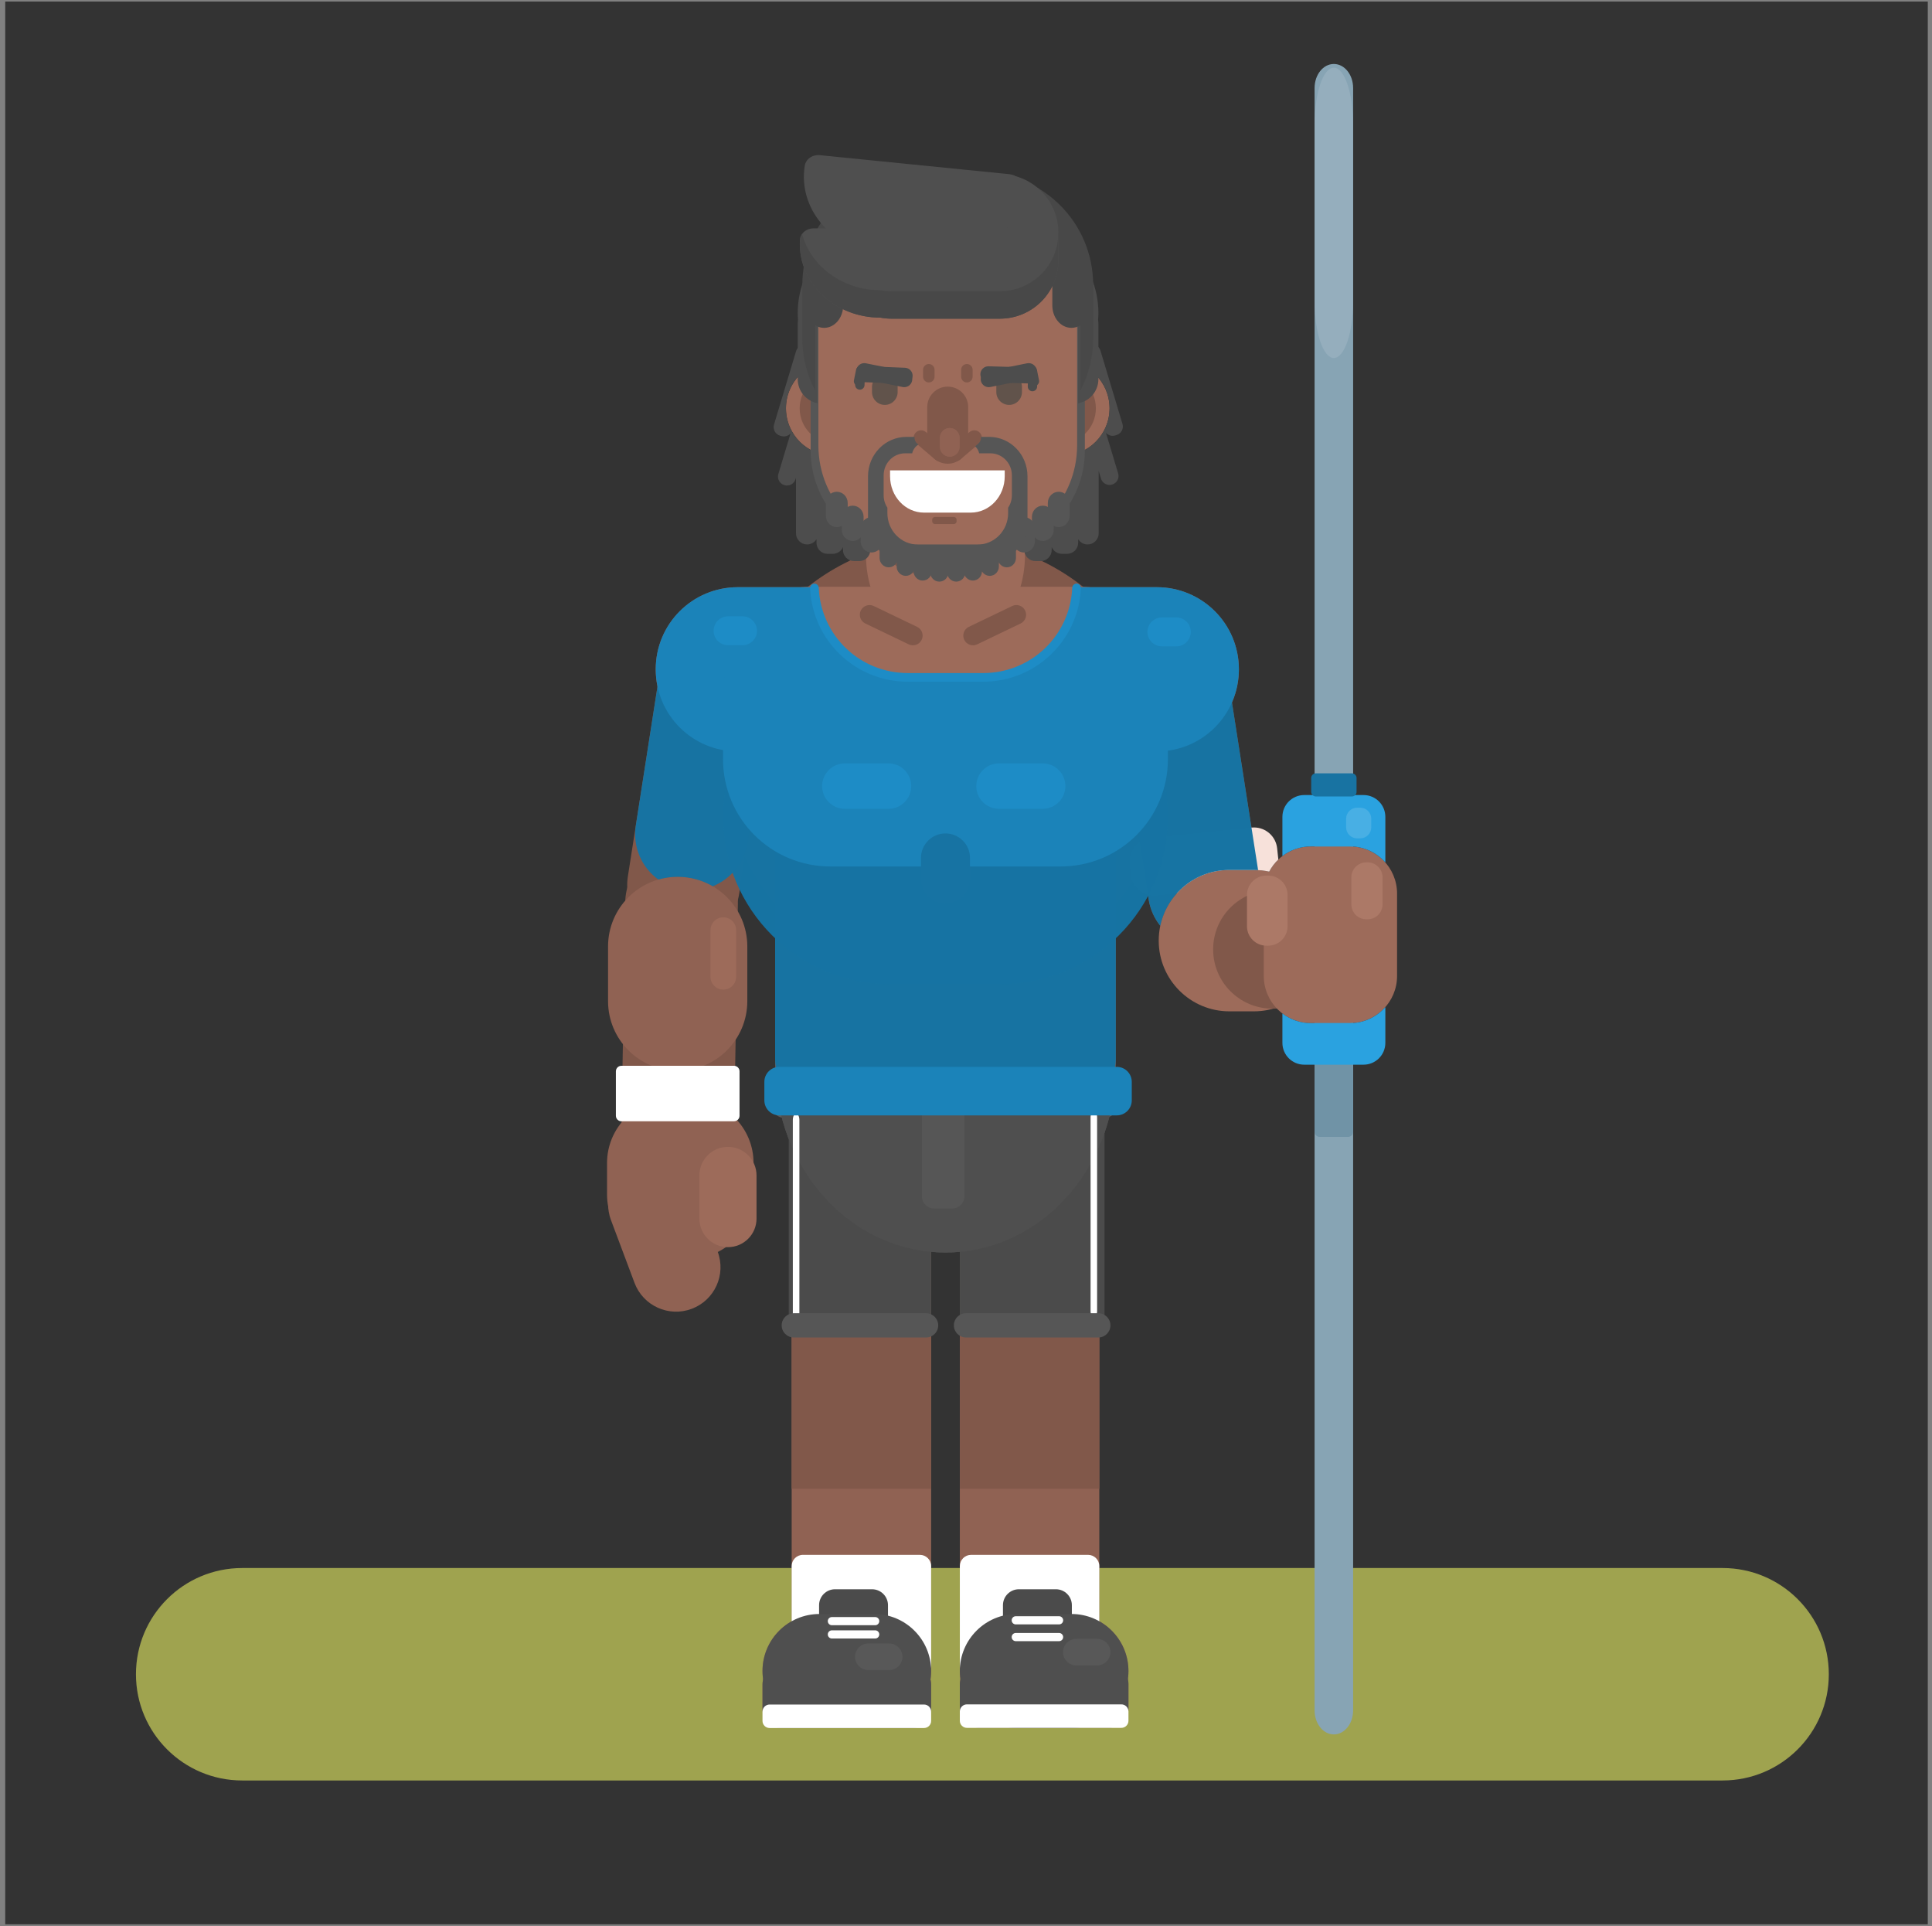 <svg width="320" height="319" viewBox="0 0 320 319" fill="none" xmlns="http://www.w3.org/2000/svg">
<rect x="0" y="0" width="320" height="319" fill="#808080" stroke="none"/>
<g clip-path="url(#clip0_1741_5363)">
<path d="M319.303 0.253H0.865V318.691H319.303V0.253Z" fill="#333333"/>
<path d="M285.318 259.69H40.11C30.394 259.69 22.518 267.566 22.518 277.282C22.518 286.998 30.394 294.874 40.11 294.874H285.318C295.034 294.874 302.91 286.998 302.91 277.282C302.91 267.566 295.034 259.69 285.318 259.69Z" fill="#9FA34F"/>
<path d="M192.063 100.273L192.142 100.26C197.211 99.47 201.961 102.938 202.752 108.007L208.687 146.07C209.478 151.139 206.009 155.889 200.94 156.679L200.861 156.692C195.792 157.482 191.042 154.014 190.251 148.945L184.316 110.882C183.525 105.813 186.994 101.063 192.063 100.273Z" fill="#81584A"/>
<path d="M195.139 130.754C194.845 128.842 196.156 127.054 198.068 126.76C199.98 126.466 201.768 127.777 202.062 129.689L202.449 132.206C202.743 134.118 201.432 135.906 199.52 136.2C197.608 136.495 195.82 135.183 195.526 133.271L195.139 130.754Z" fill="#906253"/>
<path d="M143.882 174.835H141.47C135.757 174.835 131.125 179.466 131.125 185.18V275.843C131.125 281.557 135.757 286.189 141.47 286.189H143.882C149.596 286.189 154.228 281.557 154.228 275.843V185.18C154.228 179.466 149.596 174.835 143.882 174.835Z" fill="#906253"/>
<path d="M171.736 174.835H169.324C163.61 174.835 158.979 179.466 158.979 185.18V275.843C158.979 281.557 163.61 286.189 169.324 286.189H171.736C177.45 286.189 182.081 281.557 182.081 275.843V185.18C182.081 179.466 177.45 174.835 171.736 174.835Z" fill="#906253"/>
<path d="M154.228 174.835H131.125V246.553H154.228V174.835Z" fill="#81584A"/>
<path d="M182.081 174.835H158.979V246.553H182.081V174.835Z" fill="#81584A"/>
<path d="M144.783 267.301H135.738C130.523 267.301 126.295 271.529 126.295 276.745C126.295 281.96 130.523 286.188 135.738 286.188H144.783C149.998 286.188 154.226 281.96 154.226 276.745C154.226 271.529 149.998 267.301 144.783 267.301Z" fill="#9D6B5A"/>
<path d="M151.099 275.843H129.422C127.695 275.843 126.295 277.243 126.295 278.971V283.06C126.295 284.788 127.695 286.188 129.422 286.188H151.099C152.826 286.188 154.226 284.788 154.226 283.06V278.971C154.226 277.243 152.826 275.843 151.099 275.843Z" fill="#9D6B5A"/>
<path d="M177.466 267.301H168.422C163.206 267.301 158.979 271.529 158.979 276.745C158.979 281.96 163.206 286.188 168.422 286.188H177.466C182.682 286.188 186.91 281.96 186.91 276.745C186.91 271.529 182.682 267.301 177.466 267.301Z" fill="#9D6B5A"/>
<path d="M183.782 275.776H162.106C160.379 275.776 158.979 277.176 158.979 278.903V282.993C158.979 284.72 160.379 286.12 162.106 286.12H183.782C185.51 286.12 186.91 284.72 186.91 282.993V278.903C186.91 277.176 185.51 275.776 183.782 275.776Z" fill="#9D6B5A"/>
<path d="M184.816 153.716C184.816 136.621 172.184 122.764 156.601 122.764C141.019 122.764 128.387 136.621 128.387 153.716V176.079C128.387 193.174 141.019 207.031 156.601 207.031C172.184 207.031 184.816 193.174 184.816 176.079V153.716Z" fill="#81584A"/>
<path d="M120.623 99.332L120.543 99.32C115.474 98.529 110.724 101.998 109.934 107.067L103.998 145.13C103.208 150.199 106.676 154.949 111.745 155.739L111.825 155.751C116.894 156.542 121.644 153.073 122.434 148.004L128.37 109.942C129.16 104.873 125.692 100.123 120.623 99.332Z" fill="#81584A"/>
<path d="M118.197 132.956C118.491 131.044 117.18 129.256 115.268 128.962C113.356 128.667 111.568 129.979 111.274 131.891L110.887 134.408C110.593 136.32 111.904 138.108 113.816 138.402C115.728 138.696 117.516 137.385 117.81 135.473L118.197 132.956Z" fill="#906253"/>
<path d="M191.6 97.248H122.21C114.699 97.248 108.609 103.337 108.609 110.848C108.609 118.36 114.699 124.449 122.21 124.449H191.6C199.112 124.449 205.201 118.36 205.201 110.848C205.201 103.337 199.112 97.248 191.6 97.248Z" fill="#906253"/>
<path d="M193.448 126.148C193.448 105.787 176.951 89.281 156.602 89.281C136.252 89.281 119.756 105.787 119.756 126.148C119.756 146.509 136.252 163.015 156.602 163.015C176.951 163.015 193.448 146.509 193.448 126.148Z" fill="#81584A"/>
<path d="M158.637 144.375H154.567C144.861 144.375 136.992 152.244 136.992 161.95V174.647C136.992 184.353 144.861 192.221 154.567 192.221H158.637C168.343 192.221 176.211 184.353 176.211 174.647V161.95C176.211 152.244 168.343 144.375 158.637 144.375Z" fill="#906253"/>
<path d="M175.651 97.182H137.553C127.724 97.182 119.756 105.15 119.756 114.979V125.706C119.756 135.535 127.724 143.503 137.553 143.503H175.651C185.48 143.503 193.448 135.535 193.448 125.706V114.979C193.448 105.15 185.48 97.182 175.651 97.182Z" fill="#906253"/>
<path d="M178.975 97.182H134.229C126.236 97.182 119.756 103.662 119.756 111.655V120.378C119.756 128.371 126.236 134.85 134.229 134.85H178.975C186.968 134.85 193.448 128.371 193.448 120.378V111.655C193.448 103.662 186.968 97.182 178.975 97.182Z" fill="#9D6B5A"/>
<path d="M159.61 140.204C159.61 138.49 158.22 137.101 156.506 137.101C154.792 137.101 153.402 138.49 153.402 140.204V146.224C153.402 147.938 154.792 149.327 156.506 149.327C158.22 149.327 159.61 147.938 159.61 146.224V140.204Z" fill="#81584A"/>
<path d="M172.701 126.427H165.467C163.389 126.427 161.705 128.112 161.705 130.189C161.705 132.267 163.389 133.951 165.467 133.951H172.701C174.779 133.951 176.463 132.267 176.463 130.189C176.463 128.112 174.779 126.427 172.701 126.427Z" fill="#AC7967"/>
<path d="M147.168 126.427H139.934C137.856 126.427 136.172 128.112 136.172 130.189C136.172 132.267 137.856 133.951 139.934 133.951H147.168C149.246 133.951 150.93 132.267 150.93 130.189C150.93 128.112 149.246 126.427 147.168 126.427Z" fill="#AC7967"/>
<path d="M169.767 85.484C169.767 76.778 163.872 69.72 156.6 69.72C149.329 69.72 143.434 76.778 143.434 85.484V91.951C143.434 100.658 149.329 107.716 156.6 107.716C163.872 107.716 169.767 100.658 169.767 91.951V85.484Z" fill="#9D6B5A"/>
<path d="M136.781 134.147H134.147C133.096 134.147 132.244 134.999 132.244 136.05C132.244 137.1 133.096 137.952 134.147 137.952H136.781C137.832 137.952 138.684 137.1 138.684 136.05C138.684 134.999 137.832 134.147 136.781 134.147Z" fill="#81584A"/>
<path d="M179.846 134.147H177.211C176.16 134.147 175.309 134.999 175.309 136.05C175.309 137.1 176.16 137.952 177.211 137.952H179.846C180.896 137.952 181.748 137.1 181.748 136.05C181.748 134.999 180.896 134.147 179.846 134.147Z" fill="#81584A"/>
<path d="M159.154 69.72H154.047C148.185 69.72 143.434 74.472 143.434 80.334V84.688C143.434 90.549 148.185 95.301 154.047 95.301H159.154C165.015 95.301 169.767 90.549 169.767 84.688V80.334C169.767 74.472 165.015 69.72 159.154 69.72Z" fill="#81584A"/>
<path d="M123.101 99.478H121.505C117.245 99.478 113.791 102.931 113.791 107.192C113.791 111.452 117.245 114.906 121.505 114.906H123.101C127.362 114.906 130.816 111.452 130.816 107.192C130.816 102.931 127.362 99.478 123.101 99.478Z" fill="#9D6B5A"/>
<path d="M191.943 100.23H190.347C186.087 100.23 182.633 103.684 182.633 107.944C182.633 112.205 186.087 115.659 190.347 115.659H191.943C196.204 115.659 199.658 112.205 199.658 107.944C199.658 103.684 196.204 100.23 191.943 100.23Z" fill="#9D6B5A"/>
<path d="M207.685 144.083H203.626C197.161 144.083 191.92 149.323 191.92 155.788C191.92 162.253 197.161 167.494 203.626 167.494H207.685C214.15 167.494 219.391 162.253 219.391 155.788C219.391 149.323 214.15 144.083 207.685 144.083Z" fill="#9D6B5A"/>
<path d="M211.015 147.426H210.745C205.326 147.426 200.934 151.818 200.934 157.237C200.934 162.655 205.326 167.048 210.745 167.048H211.015C216.434 167.048 220.826 162.655 220.826 157.237C220.826 151.818 216.434 147.426 211.015 147.426Z" fill="#81584A"/>
<path d="M122.989 102.069H120.595C119.273 102.069 118.201 103.141 118.201 104.463C118.201 105.786 119.273 106.857 120.595 106.857H122.989C124.312 106.857 125.383 105.786 125.383 104.463C125.383 103.141 124.312 102.069 122.989 102.069Z" fill="#AC7967"/>
<path d="M194.843 102.258H192.449C191.127 102.258 190.055 103.33 190.055 104.652C190.055 105.974 191.127 107.046 192.449 107.046H194.843C196.165 107.046 197.237 105.974 197.237 104.652C197.237 103.33 196.165 102.258 194.843 102.258Z" fill="#AC7967"/>
<path d="M223.589 140.182H217.133C212.82 140.182 209.324 143.678 209.324 147.99V161.637C209.324 165.95 212.82 169.446 217.133 169.446H223.589C227.902 169.446 231.398 165.95 231.398 161.637V147.99C231.398 143.678 227.902 140.182 223.589 140.182Z" fill="#9D6B5A"/>
<path d="M210.044 145.007H209.758C207.98 145.007 206.539 146.448 206.539 148.226V153.399C206.539 155.177 207.98 156.618 209.758 156.618H210.044C211.821 156.618 213.263 155.177 213.263 153.399V148.226C213.263 146.448 211.821 145.007 210.044 145.007Z" fill="#AC7967"/>
<path d="M226.519 142.822H226.3C224.935 142.822 223.828 143.929 223.828 145.294V149.777C223.828 151.142 224.935 152.249 226.3 152.249H226.519C227.884 152.249 228.991 151.142 228.991 149.777V145.294C228.991 143.929 227.884 142.822 226.519 142.822Z" fill="#AC7967"/>
<path d="M147.008 270.608H144.939C143.277 270.608 141.93 271.955 141.93 273.617C141.93 275.28 143.277 276.627 144.939 276.627H147.008C148.67 276.627 150.018 275.28 150.018 273.617C150.018 271.955 148.67 270.608 147.008 270.608Z" fill="#AC7967"/>
<path d="M179.739 270.42H177.67C176.008 270.42 174.66 271.767 174.66 273.429C174.66 275.092 176.008 276.439 177.67 276.439H179.739C181.401 276.439 182.748 275.092 182.748 273.429C182.748 271.767 181.401 270.42 179.739 270.42Z" fill="#AC7967"/>
<path d="M175.934 59.773H138.027C133.693 59.773 130.18 63.287 130.18 67.621C130.18 71.955 133.693 75.468 138.027 75.468H175.934C180.267 75.468 183.781 71.955 183.781 67.621C183.781 63.287 180.267 59.773 175.934 59.773Z" fill="#9D6B5A"/>
<path d="M175.658 61.769H138.303C135.071 61.769 132.451 64.389 132.451 67.621C132.451 70.853 135.071 73.473 138.303 73.473H175.658C178.89 73.473 181.51 70.853 181.51 67.621C181.51 64.389 178.89 61.769 175.658 61.769Z" fill="#81584A"/>
<path d="M162.469 37.716H151.485C142.385 37.716 135.008 45.094 135.008 54.194V73.721C135.008 82.821 142.385 90.198 151.485 90.198H162.469C171.569 90.198 178.946 82.821 178.946 73.721V54.194C178.946 45.094 171.569 37.716 162.469 37.716Z" fill="#9D6B5A"/>
<path d="M162.068 88.032H151.804C150.695 88.032 149.795 88.932 149.795 90.041C149.795 91.151 150.695 92.051 151.804 92.051H162.068C163.177 92.051 164.077 91.151 164.077 90.041C164.077 88.932 163.177 88.032 162.068 88.032Z" fill="#9D6B5A"/>
<path d="M113.083 140.241L113.003 140.24C107.873 140.154 103.646 144.244 103.56 149.373L102.92 187.891C102.835 193.02 106.924 197.248 112.054 197.333L112.134 197.334C117.263 197.419 121.491 193.33 121.576 188.201L122.216 149.683C122.302 144.554 118.212 140.326 113.083 140.241Z" fill="#81584A"/>
<path d="M114.207 182.013H111.151C105.293 182.013 100.545 186.762 100.545 192.619V197.823C100.545 203.681 105.293 208.429 111.151 208.429H114.207C120.065 208.429 124.813 203.681 124.813 197.823V192.619C124.813 186.762 120.065 182.013 114.207 182.013Z" fill="#906253"/>
<path d="M123.778 156.746C123.778 150.377 118.615 145.214 112.246 145.214C105.876 145.214 100.713 150.377 100.713 156.746V165.803C100.713 172.172 105.876 177.336 112.246 177.336C118.615 177.336 123.778 172.172 123.778 165.803V156.746Z" fill="#906253"/>
<path d="M121.932 154.051C121.932 152.876 120.979 151.923 119.804 151.923C118.629 151.923 117.676 152.876 117.676 154.051V161.766C117.676 162.941 118.629 163.894 119.804 163.894C120.979 163.894 121.932 162.941 121.932 161.766V154.051Z" fill="#9D6B5A"/>
<path d="M114.974 196.906C113.548 193.102 109.308 191.175 105.504 192.601C101.701 194.027 99.773 198.267 101.199 202.071L105.095 212.46C106.521 216.263 110.761 218.191 114.564 216.764C118.368 215.338 120.295 211.099 118.869 207.295L114.974 196.906Z" fill="#906253"/>
<path d="M125.305 194.674C125.305 192.059 123.186 189.94 120.572 189.94C117.957 189.94 115.838 192.059 115.838 194.674V201.814C115.838 204.429 117.957 206.548 120.572 206.548C123.186 206.548 125.305 204.429 125.305 201.814V194.674Z" fill="#9D6B5A"/>
<path d="M152.254 148.664H147.587C145.361 148.664 143.557 150.469 143.557 152.695C143.557 154.92 145.361 156.725 147.587 156.725H152.254C154.48 156.725 156.284 154.92 156.284 152.695C156.284 150.469 154.48 148.664 152.254 148.664Z" fill="#9D6B5A"/>
<path d="M152.254 158.167H147.587C145.361 158.167 143.557 159.972 143.557 162.198C143.557 164.424 145.361 166.228 147.587 166.228H152.254C154.48 166.228 156.284 164.424 156.284 162.198C156.284 159.972 154.48 158.167 152.254 158.167Z" fill="#9D6B5A"/>
<path d="M152.254 167.671H147.587C145.361 167.671 143.557 169.476 143.557 171.702C143.557 173.927 145.361 175.732 147.587 175.732H152.254C154.48 175.732 156.284 173.927 156.284 171.702C156.284 169.476 154.48 167.671 152.254 167.671Z" fill="#9D6B5A"/>
<path d="M166.51 148.664H161.843C159.617 148.664 157.812 150.469 157.812 152.695C157.812 154.92 159.617 156.725 161.843 156.725H166.51C168.735 156.725 170.54 154.92 170.54 152.695C170.54 150.469 168.735 148.664 166.51 148.664Z" fill="#9D6B5A"/>
<path d="M166.51 158.167H161.843C159.617 158.167 157.812 159.972 157.812 162.198C157.812 164.424 159.617 166.228 161.843 166.228H166.51C168.735 166.228 170.54 164.424 170.54 162.198C170.54 159.972 168.735 158.167 166.51 158.167Z" fill="#9D6B5A"/>
<path d="M166.51 167.671H161.843C159.617 167.671 157.812 169.476 157.812 171.702C157.812 173.927 159.617 175.732 161.843 175.732H166.51C168.735 175.732 170.54 173.927 170.54 171.702C170.54 169.476 168.735 167.671 166.51 167.671Z" fill="#9D6B5A"/>
<path d="M151.905 103.819L144.718 100.364C143.918 99.98 142.958 100.316 142.573 101.116C142.189 101.916 142.526 102.876 143.325 103.26L150.513 106.715C151.312 107.1 152.272 106.763 152.657 105.963C153.041 105.163 152.705 104.203 151.905 103.819Z" fill="#81584A"/>
<path d="M160.462 103.819L167.649 100.364C168.449 99.98 169.409 100.316 169.794 101.116C170.178 101.916 169.842 102.876 169.042 103.26L161.855 106.715C161.055 107.1 160.095 106.763 159.71 105.963C159.326 105.163 159.663 104.203 160.462 103.819Z" fill="#81584A"/>
<path d="M132.822 179.391C131.345 179.391 129.919 179.603 128.57 179.992C130.15 195.475 142.053 207.437 156.601 207.437C171.338 207.437 183.362 195.165 184.69 179.391C184.688 179.391 184.687 179.391 184.685 179.391H132.822Z" fill="#4F4F4F"/>
<path d="M182.946 177.683H129.898C128.74 177.683 127.801 178.622 127.801 179.78V183.028C127.801 184.186 128.74 185.125 129.898 185.125H182.946C184.104 185.125 185.043 184.186 185.043 183.028V179.78C185.043 178.622 184.104 177.683 182.946 177.683Z" fill="#5B5B5B"/>
<path d="M157.988 85.617H154.852C154.602 85.617 154.398 85.82 154.398 86.071V86.338C154.398 86.589 154.602 86.792 154.852 86.792H157.988C158.239 86.792 158.443 86.589 158.443 86.338V86.071C158.443 85.82 158.239 85.617 157.988 85.617Z" fill="#81584A"/>
<path d="M160.363 67.422C160.363 65.549 158.845 64.031 156.972 64.031C155.099 64.031 153.58 65.549 153.58 67.422V73.407C153.58 75.281 155.099 76.799 156.972 76.799C158.845 76.799 160.363 75.281 160.363 73.407V67.422Z" fill="#81584A"/>
<path d="M148.677 64.088C148.677 62.916 147.727 61.966 146.554 61.966C145.382 61.966 144.432 62.916 144.432 64.088V64.937C144.432 66.11 145.382 67.06 146.554 67.06C147.727 67.06 148.677 66.11 148.677 64.937V64.088Z" fill="#61534B"/>
<path d="M169.267 64.088C169.267 62.916 168.316 61.966 167.144 61.966C165.972 61.966 165.021 62.916 165.021 64.088V64.937C165.021 66.11 165.972 67.06 167.144 67.06C168.316 67.06 169.267 66.11 169.267 64.937V64.088Z" fill="#61534B"/>
<path d="M160.775 84.899C163.899 84.899 166.414 82.213 166.414 78.875V77.9H147.424V78.875C147.424 82.213 149.939 84.899 153.063 84.899H160.775Z" fill="white"/>
<path d="M156.522 74.238L153.367 71.558C152.846 71.115 152.065 71.179 151.622 71.7C151.179 72.221 151.243 73.003 151.764 73.445L154.918 76.126C155.439 76.568 156.221 76.505 156.663 75.984C157.106 75.463 157.043 74.681 156.522 74.238Z" fill="#81584A"/>
<path d="M157.424 74.238L160.578 71.558C161.099 71.115 161.88 71.179 162.323 71.7C162.766 72.221 162.703 73.003 162.181 73.445L159.027 76.126C158.506 76.568 157.725 76.505 157.282 75.984C156.839 75.463 156.903 74.681 157.424 74.238Z" fill="#81584A"/>
<path d="M158.938 72.515C158.938 71.617 158.21 70.888 157.311 70.888C156.412 70.888 155.684 71.617 155.684 72.515V74.001C155.684 74.9 156.412 75.629 157.311 75.629C158.21 75.629 158.938 74.9 158.938 74.001V72.515Z" fill="#906253"/>
<path d="M150.034 61.498L143.413 60.166C142.695 60.022 141.996 60.487 141.852 61.205C141.707 61.922 142.172 62.621 142.89 62.766L149.512 64.098C150.229 64.242 150.928 63.777 151.073 63.059C151.217 62.342 150.752 61.643 150.034 61.498Z" fill="#4D4D4D"/>
<path d="M143.311 61.549C143.395 61.129 143.123 60.72 142.704 60.636C142.284 60.551 141.875 60.823 141.79 61.243L141.44 62.984C141.356 63.404 141.628 63.813 142.048 63.898C142.467 63.982 142.876 63.71 142.961 63.29L143.311 61.549Z" fill="#4D4D4D"/>
<path d="M163.503 61.498L170.124 60.166C170.842 60.022 171.541 60.487 171.685 61.205C171.83 61.922 171.365 62.621 170.647 62.766L164.026 64.098C163.308 64.242 162.609 63.777 162.464 63.059C162.32 62.342 162.785 61.643 163.503 61.498Z" fill="#4D4D4D"/>
<path d="M170.226 61.549C170.142 61.129 170.414 60.72 170.834 60.636C171.253 60.551 171.662 60.823 171.747 61.243L172.097 62.984C172.181 63.404 171.909 63.813 171.49 63.898C171.07 63.982 170.661 63.71 170.576 63.29L170.226 61.549Z" fill="#4D4D4D"/>
<path d="M154.792 61.238C154.792 60.713 154.366 60.287 153.841 60.287C153.316 60.287 152.891 60.713 152.891 61.238V62.389C152.891 62.913 153.316 63.339 153.841 63.339C154.366 63.339 154.792 62.913 154.792 62.389V61.238Z" fill="#81584A"/>
<path d="M161.096 61.238C161.096 60.713 160.671 60.287 160.146 60.287C159.621 60.287 159.195 60.713 159.195 61.238V62.389C159.195 62.913 159.621 63.339 160.146 63.339C160.671 63.339 161.096 62.913 161.096 62.389V61.238Z" fill="#81584A"/>
<path d="M158.938 72.513C158.938 71.615 158.21 70.886 157.311 70.886C156.412 70.886 155.684 71.615 155.684 72.513V73.999C155.684 74.898 156.412 75.627 157.311 75.627C158.21 75.627 158.938 74.898 158.938 73.999V72.513Z" fill="#906253"/>
<path d="M149.888 60.906L143.139 60.64C142.408 60.612 141.791 61.181 141.762 61.913C141.734 62.645 142.303 63.261 143.035 63.29L149.784 63.555C150.516 63.584 151.132 63.014 151.161 62.282C151.19 61.551 150.62 60.934 149.888 60.906Z" fill="#4D4D4D"/>
<path d="M143.261 62.021C143.278 61.593 142.945 61.233 142.517 61.216C142.089 61.199 141.729 61.533 141.712 61.961L141.642 63.735C141.625 64.163 141.959 64.524 142.386 64.54C142.814 64.557 143.175 64.224 143.192 63.796L143.261 62.021Z" fill="#4D4D4D"/>
<path d="M163.744 60.663L170.495 60.856C171.227 60.877 171.803 61.488 171.782 62.22C171.761 62.952 171.151 63.528 170.419 63.507L163.668 63.314C162.936 63.293 162.36 62.682 162.381 61.95C162.402 61.219 163.012 60.642 163.744 60.663Z" fill="#4D4D4D"/>
<path d="M170.281 62.226C170.293 61.798 170.65 61.461 171.078 61.473C171.506 61.486 171.844 61.843 171.831 62.271L171.781 64.046C171.768 64.474 171.411 64.811 170.983 64.799C170.555 64.787 170.218 64.43 170.23 64.002L170.281 62.226Z" fill="#4D4D4D"/>
<path d="M180.975 57.022C180.89 57.015 180.805 57.015 180.719 57.023C180.62 57.032 180.521 57.051 180.422 57.081L180.219 57.141C179.563 57.339 179.152 57.944 179.167 58.596C179.103 58.505 179.027 58.425 178.946 58.351V60.371C181.788 61.549 183.777 64.344 183.777 67.621C183.777 70.916 181.767 73.723 178.9 74.889C178.819 76.066 178.611 77.207 178.297 78.301V79.43C178.224 79.314 178.137 79.208 178.041 79.111C176.612 83.267 173.576 86.66 169.665 88.554V91.088C169.665 92.107 170.485 92.927 171.504 92.927H172.353C173.372 92.927 174.193 92.107 174.193 91.088V90.593C174.469 91.258 175.123 91.724 175.891 91.724H176.74C177.759 91.724 178.58 90.904 178.58 89.885V89.302C178.904 89.821 179.476 90.168 180.136 90.168C181.155 90.168 181.976 89.347 181.976 88.328V77.995L182.354 79.254C182.591 80.042 183.417 80.487 184.205 80.25C184.993 80.013 185.437 79.187 185.201 78.399L183.182 71.681C183.554 72.099 184.144 72.289 184.717 72.117L184.921 72.056C185.709 71.819 186.153 70.994 185.916 70.206L182.273 58.076C182.092 57.473 181.565 57.071 180.975 57.022V57.022ZM133.146 57.122C132.555 57.171 132.029 57.572 131.848 58.176L128.204 70.306C127.968 71.094 128.411 71.919 129.2 72.156L129.403 72.217C129.976 72.389 130.566 72.198 130.938 71.781L128.92 78.499C128.683 79.287 129.127 80.113 129.915 80.35C130.704 80.586 131.529 80.143 131.766 79.354L131.842 79.1V88.328C131.842 89.347 132.662 90.168 133.681 90.168C134.341 90.168 134.914 89.821 135.239 89.302V89.885C135.239 90.904 136.058 91.724 137.078 91.724H137.927C138.694 91.724 139.348 91.259 139.625 90.595V91.088C139.625 92.107 140.446 92.927 141.465 92.927H142.313C143.333 92.927 144.153 92.107 144.153 91.088V88.487C140.278 86.566 137.279 83.166 135.88 79.015C135.742 79.136 135.619 79.274 135.521 79.43V77.799C135.284 76.859 135.123 75.887 135.054 74.889C132.187 73.723 130.177 70.916 130.177 67.621C130.177 64.344 132.166 61.549 135.008 60.371V58.63C134.99 58.652 134.97 58.672 134.954 58.696C134.968 58.044 134.557 57.438 133.901 57.241L133.698 57.181C133.6 57.151 133.5 57.132 133.402 57.123C133.316 57.115 133.23 57.115 133.146 57.122V57.122Z" fill="#4D4D4D"/>
<path d="M139.437 43.434C136.258 46.39 134.268 50.663 134.268 55.43V74.607C134.268 83.572 141.307 90.79 150.051 90.79H163.904C172.648 90.79 179.688 83.572 179.688 74.607V55.43C179.688 50.663 177.697 46.39 174.519 43.434C176.941 46.317 178.405 50.073 178.405 54.194V73.72C178.405 82.849 171.238 90.198 162.334 90.198H151.622C142.719 90.198 135.55 82.849 135.55 73.72V54.194C135.55 50.073 137.015 46.317 139.437 43.434Z" fill="#565656"/>
<path d="M148.711 90.606C148.711 89.749 148.034 89.055 147.198 89.055C146.363 89.055 145.686 89.749 145.686 90.606V92.407C145.686 93.263 146.363 93.958 147.198 93.958C148.034 93.958 148.711 93.263 148.711 92.407V90.606Z" fill="#565656"/>
<path d="M151.539 92.019C151.539 91.162 150.862 90.468 150.026 90.468C149.191 90.468 148.514 91.162 148.514 92.019V93.82C148.514 94.677 149.191 95.371 150.026 95.371C150.862 95.371 151.539 94.677 151.539 93.82V92.019Z" fill="#565656"/>
<path d="M154.334 92.798C154.334 91.942 153.657 91.247 152.821 91.247C151.986 91.247 151.309 91.942 151.309 92.798V94.599C151.309 95.456 151.986 96.15 152.821 96.15C153.657 96.15 154.334 95.456 154.334 94.599V92.798Z" fill="#565656"/>
<path d="M157.094 92.975C157.094 92.119 156.416 91.424 155.581 91.424C154.746 91.424 154.068 92.119 154.068 92.975V94.776C154.068 95.633 154.746 96.327 155.581 96.327C156.416 96.327 157.094 95.633 157.094 94.776V92.975Z" fill="#565656"/>
<path d="M146.164 87.496C146.164 86.474 145.355 85.645 144.358 85.645C143.361 85.645 142.553 86.474 142.553 87.496V89.646C142.553 90.668 143.361 91.497 144.358 91.497C145.355 91.497 146.164 90.668 146.164 89.646V87.496Z" fill="#565656"/>
<path d="M143.041 85.597C143.041 84.575 142.232 83.746 141.235 83.746C140.238 83.746 139.43 84.575 139.43 85.597V87.747C139.43 88.769 140.238 89.598 141.235 89.598C142.232 89.598 143.041 88.769 143.041 87.747V85.597Z" fill="#565656"/>
<path d="M140.406 83.295C140.406 82.272 139.598 81.444 138.6 81.444C137.603 81.444 136.795 82.272 136.795 83.295V85.445C136.795 86.467 137.603 87.296 138.6 87.296C139.598 87.296 140.406 86.467 140.406 85.445V83.295Z" fill="#565656"/>
<path d="M165.25 90.606C165.25 89.749 165.927 89.055 166.763 89.055C167.598 89.055 168.275 89.749 168.275 90.606V92.407C168.275 93.263 167.598 93.958 166.763 93.958C165.927 93.958 165.25 93.263 165.25 92.407V90.606Z" fill="#565656"/>
<path d="M162.42 92.019C162.42 91.162 163.097 90.468 163.933 90.468C164.768 90.468 165.445 91.162 165.445 92.019V93.82C165.445 94.677 164.768 95.371 163.933 95.371C163.097 95.371 162.42 94.677 162.42 93.82V92.019Z" fill="#565656"/>
<path d="M159.625 92.798C159.625 91.942 160.302 91.247 161.138 91.247C161.973 91.247 162.65 91.942 162.65 92.798V94.599C162.65 95.456 161.973 96.15 161.138 96.15C160.302 96.15 159.625 95.456 159.625 94.599V92.798Z" fill="#565656"/>
<path d="M156.867 92.975C156.867 92.119 157.544 91.424 158.38 91.424C159.215 91.424 159.893 92.119 159.893 92.975V94.776C159.893 95.633 159.215 96.327 158.38 96.327C157.544 96.327 156.867 95.633 156.867 94.776V92.975Z" fill="#565656"/>
<path d="M167.795 87.496C167.795 86.474 168.604 85.645 169.601 85.645C170.598 85.645 171.406 86.474 171.406 87.496V89.646C171.406 90.668 170.598 91.497 169.601 91.497C168.604 91.497 167.795 90.668 167.795 89.646V87.496Z" fill="#565656"/>
<path d="M170.92 85.597C170.92 84.575 171.729 83.746 172.726 83.746C173.723 83.746 174.531 84.575 174.531 85.597V87.747C174.531 88.769 173.723 89.598 172.726 89.598C171.729 89.598 170.92 88.769 170.92 87.747V85.597Z" fill="#565656"/>
<path d="M173.553 83.295C173.553 82.272 174.361 81.444 175.359 81.444C176.356 81.444 177.164 82.272 177.164 83.295V85.445C177.164 86.467 176.356 87.296 175.359 87.296C174.361 87.296 173.553 86.467 173.553 85.445V83.295Z" fill="#565656"/>
<path d="M150.143 72.353C146.613 72.353 143.771 75.267 143.771 78.886V86.528C143.771 90.147 146.613 93.06 150.143 93.06H163.814C167.344 93.06 170.185 90.147 170.185 86.528V78.886C170.185 75.267 167.344 72.353 163.814 72.353H162.476C162.523 72.752 162.381 73.165 162.059 73.445L161.519 73.916C161.839 74.224 162.078 74.622 162.181 75.077H164.036C166.009 75.077 167.598 76.706 167.598 78.729V82.015C167.598 82.783 167.369 83.493 166.977 84.08V84.981C166.977 87.87 164.709 90.195 161.891 90.195H152.066C149.248 90.195 146.98 87.87 146.98 84.981V84.08C146.588 83.493 146.359 82.783 146.359 82.015V78.729C146.359 76.706 147.948 75.077 149.921 75.077H151.088C151.227 74.464 151.604 73.95 152.111 73.631L151.898 73.445C151.576 73.165 151.433 72.752 151.48 72.353H150.143Z" fill="#565656"/>
<path d="M147.151 36.81C138.829 36.81 132.129 43.509 132.129 51.831C132.129 52.222 132.149 52.608 132.178 52.991C132.149 53.187 132.129 53.386 132.129 53.59V62.792C132.129 64.767 133.525 66.403 135.388 66.773V54.765C135.388 46.169 142.309 39.248 150.905 39.248H163.045C171.641 39.248 178.562 46.169 178.562 54.765V66.789C180.478 66.461 181.929 64.804 181.929 62.792V53.59C181.929 53.386 181.909 53.187 181.88 52.991C181.909 52.608 181.929 52.222 181.929 51.831C181.929 43.509 175.23 36.81 166.908 36.81H147.151Z" fill="#4D4D4D"/>
<path d="M164.199 34.916H150.667C146.108 34.916 142.412 38.612 142.412 43.171C142.412 47.73 146.108 51.426 150.667 51.426H164.199C168.758 51.426 172.454 47.73 172.454 43.171C172.454 38.612 168.758 34.916 164.199 34.916Z" fill="#4D4D4D"/>
<path d="M147.012 40.161C147.012 38.871 145.967 37.826 144.678 37.826C143.389 37.826 142.344 38.871 142.344 40.161V45.574C142.344 46.863 143.389 47.908 144.678 47.908C145.967 47.908 147.012 46.863 147.012 45.574V40.161Z" fill="#4D4D4D"/>
<path d="M173.536 40.364C173.536 39.075 172.491 38.029 171.202 38.029C169.912 38.029 168.867 39.075 168.867 40.364V45.777C168.867 47.066 169.912 48.111 171.202 48.111C172.491 48.111 173.536 47.066 173.536 45.777V40.364Z" fill="#4D4D4D"/>
<path d="M141.454 42.829C141.332 41.978 140.544 41.387 139.693 41.51C138.842 41.632 138.251 42.42 138.374 43.271L138.768 46.017C138.89 46.868 139.679 47.459 140.53 47.336C141.381 47.214 141.971 46.425 141.849 45.575L141.454 42.829Z" fill="#4D4D4D"/>
<path d="M174.46 43.498C174.582 42.647 175.371 42.056 176.221 42.179C177.072 42.301 177.663 43.09 177.54 43.94L177.146 46.686C177.024 47.537 176.235 48.128 175.384 48.005C174.533 47.883 173.943 47.095 174.065 46.244L174.46 43.498Z" fill="#4D4D4D"/>
<path d="M155.805 39.017H157.262C158.122 39.017 158.818 39.713 158.818 40.573V46.257C158.818 47.116 158.122 47.813 157.262 47.813H155.805C154.945 47.813 154.249 47.116 154.249 46.257V40.573C154.249 39.713 154.945 39.017 155.805 39.017Z" fill="#565656"/>
<path d="M149.517 39.185H151.44C152.113 39.185 152.658 39.731 152.658 40.403V46.425C152.658 47.098 152.113 47.643 151.44 47.643H149.517C148.844 47.643 148.299 47.098 148.299 46.425V40.403C148.299 39.731 148.844 39.185 149.517 39.185Z" fill="#565656"/>
<path d="M163.55 39.185H161.626C160.953 39.185 160.408 39.731 160.408 40.403V46.425C160.408 47.098 160.953 47.643 161.626 47.643H163.55C164.222 47.643 164.768 47.098 164.768 46.425V40.403C164.768 39.731 164.222 39.185 163.55 39.185Z" fill="#565656"/>
<path d="M151.558 28.553C141.216 28.553 132.889 36.879 132.889 47.222V56.03C132.889 59.161 133.656 62.106 135.007 64.692V54.193C135.007 45.065 142.357 37.716 151.486 37.716H162.469C171.597 37.716 178.946 45.065 178.946 54.193V64.692C180.297 62.106 181.065 59.161 181.065 56.03V47.222C181.065 36.879 172.738 28.553 162.395 28.553H151.558Z" fill="#484848"/>
<path d="M139.657 45.292C139.657 43.239 138.244 41.575 136.5 41.575C134.756 41.575 133.342 43.239 133.342 45.292V50.582C133.342 52.634 134.756 54.298 136.5 54.298C138.244 54.298 139.657 52.634 139.657 50.582V45.292Z" fill="#484848"/>
<path d="M180.612 45.292C180.612 43.239 179.199 41.575 177.455 41.575C175.711 41.575 174.297 43.239 174.297 45.292V50.582C174.297 52.634 175.711 54.298 177.455 54.298C179.199 54.298 180.612 52.634 180.612 50.582V45.292Z" fill="#484848"/>
<path d="M165.61 28.824H147.641C142.29 28.824 137.951 33.163 137.951 38.515V43.087C137.951 48.438 142.29 52.777 147.641 52.777H165.61C170.962 52.777 175.301 48.438 175.301 43.087V38.515C175.301 33.163 170.962 28.824 165.61 28.824Z" fill="#4F4F4F"/>
<path d="M135.783 25.697C135.196 25.638 134.611 25.787 134.148 26.113C133.685 26.439 133.38 26.918 133.294 27.45C133.258 27.679 133.227 27.907 133.204 28.135C132.515 35.002 138.075 41.211 145.588 41.965L154.363 42.846C161.877 43.6 168.559 38.619 169.248 31.751C169.273 31.506 169.284 31.277 169.294 31.067C169.317 30.527 169.113 29.997 168.724 29.584C168.335 29.172 167.791 28.909 167.203 28.849L135.783 25.697Z" fill="#4F4F4F"/>
<path d="M134.733 37.817C134.159 37.818 133.608 38.019 133.192 38.379C132.776 38.739 132.526 39.232 132.495 39.755C132.482 39.98 132.475 40.204 132.475 40.426C132.475 47.136 138.456 52.603 145.797 52.603H154.372C161.713 52.603 167.694 47.136 167.694 40.426C167.694 40.186 167.683 39.964 167.671 39.759C167.642 39.235 167.393 38.742 166.976 38.38C166.56 38.019 166.008 37.818 165.434 37.817H134.733Z" fill="#4F4F4F"/>
<path d="M175.3 38.485V38.54C175.3 43.908 170.978 48.23 165.61 48.23H147.641C147.014 48.23 146.402 48.169 145.809 48.056H145.798C139.538 48.056 134.271 44.081 132.853 38.751C132.64 39.051 132.516 39.397 132.495 39.755C132.482 39.98 132.475 40.204 132.475 40.426C132.475 47.136 138.456 52.603 145.798 52.603H145.81C146.403 52.716 147.014 52.777 147.641 52.777H165.611C170.979 52.777 175.301 48.455 175.301 43.087V38.514C175.301 38.505 175.3 38.495 175.3 38.485L175.3 38.485Z" fill="#484848"/>
<path d="M207.68 137.041C207.548 137.041 207.416 137.048 207.283 137.062L190.57 138.818C188.437 139.042 186.901 140.94 187.125 143.073L187.312 144.847C187.536 146.979 189.434 148.516 191.566 148.292L194.927 147.939C197.066 145.569 200.165 144.083 203.624 144.083H207.684C208.555 144.083 209.402 144.18 210.217 144.358C210.61 143.609 211.123 142.933 211.727 142.353C211.725 142.329 211.726 142.305 211.723 142.281L211.537 140.507C211.327 138.508 209.646 137.033 207.679 137.041L207.68 137.041Z" fill="#F7E1DA"/>
<path d="M220.928 10.595C219.16 10.595 217.736 12.374 217.736 14.585V140.182H223.589C223.768 140.182 223.944 140.19 224.12 140.201V14.585C224.12 12.374 222.697 10.595 220.928 10.595ZM224.12 169.426C223.944 169.438 223.768 169.446 223.589 169.446H217.736V283.256C217.736 285.467 219.16 287.246 220.928 287.246C222.697 287.246 224.12 285.467 224.12 283.256V169.426Z" fill="#87A4B4"/>
<path d="M218.59 129.114C218.117 129.114 217.736 129.494 217.736 129.967V140.182H223.589C223.768 140.182 223.944 140.19 224.12 140.202V129.967C224.12 129.494 223.74 129.114 223.267 129.114L218.59 129.114ZM224.12 169.427C223.944 169.439 223.768 169.447 223.589 169.447H217.736V187.437C217.736 187.91 218.117 188.291 218.59 188.291H223.267C223.74 188.291 224.12 187.91 224.12 187.437V169.427Z" fill="#7093A6"/>
<path d="M224.1 20.486C224.1 15.361 222.679 11.207 220.926 11.207C219.173 11.207 217.752 15.361 217.752 20.486V50.011C217.752 55.136 219.173 59.29 220.926 59.29C222.679 59.29 224.1 55.136 224.1 50.011V20.486Z" fill="#95AEBD"/>
<path d="M193.56 100.147C193.093 100.149 192.619 100.186 192.142 100.26L192.063 100.273C186.979 101.066 183.523 105.797 184.316 110.882L190.252 148.945C190.512 150.612 191.198 152.103 192.179 153.327C193.303 148.032 197.985 144.083 203.625 144.083H207.685C207.919 144.083 208.151 144.091 208.382 144.104L202.752 108.007C202.033 103.399 198.08 100.129 193.56 100.147V100.147Z" fill="#1774A3" fill-opacity="0.996"/>
<path d="M119.126 99.206C114.606 99.189 110.653 102.458 109.934 107.066L105.312 136.704C104.754 140.283 106.303 143.685 109.041 145.664C110.058 145.372 111.131 145.213 112.244 145.213C114.369 145.213 116.354 145.784 118.06 146.778C120.997 145.6 123.249 142.949 123.774 139.583L128.395 109.945C129.188 104.86 125.733 100.129 120.649 99.336L120.543 99.32C120.067 99.245 119.593 99.208 119.126 99.206V99.206Z" fill="#1774A3" fill-opacity="0.996"/>
<path d="M175.849 122.764H137.35C132.399 122.764 128.385 126.777 128.385 131.729V175.332C128.385 180.283 132.399 184.297 137.35 184.297H175.849C180.8 184.297 184.814 180.283 184.814 175.332V131.729C184.814 126.777 180.8 122.764 175.849 122.764Z" fill="#1774A3" fill-opacity="0.996"/>
<path d="M122.208 97.248C114.673 97.248 108.607 103.314 108.607 110.848C108.607 118.383 114.673 124.449 122.208 124.449H191.598C199.133 124.449 205.199 118.383 205.199 110.848C205.199 103.314 199.133 97.248 191.598 97.248H178.31C178.019 105.571 171.227 112.186 162.83 112.186H150.369C141.972 112.186 135.179 105.571 134.888 97.248H122.208Z" fill="#1B83B9"/>
<path d="M137.441 109.346C127.071 113.369 119.754 123.415 119.754 135.239C119.754 150.627 132.142 163.015 147.53 163.015H165.669C181.057 163.015 193.446 150.627 193.446 135.239C193.446 123.484 186.212 113.486 175.939 109.417C175.292 112.857 172.29 115.447 168.656 115.447H144.734C141.076 115.447 138.059 112.821 137.441 109.346Z" fill="#1774A3" fill-opacity="0.996"/>
<path d="M134.892 97.379C126.302 98.656 119.754 106.024 119.754 114.979V125.706C119.754 135.565 127.691 143.503 137.551 143.503H175.648C185.508 143.503 193.446 135.565 193.446 125.706V114.979C193.446 106.024 186.897 98.656 178.308 97.379C177.95 105.641 171.183 112.185 162.83 112.185H150.369C142.016 112.185 135.25 105.641 134.892 97.379Z" fill="#1B83B9"/>
<path d="M154.224 182.953H130.643V219.487H154.224V182.953Z" fill="#4B4B4B"/>
<path d="M182.943 182.953H158.979V219.487H182.943V182.953Z" fill="#4B4B4B"/>
<path d="M132.822 179.391C131.345 179.391 129.919 179.603 128.57 179.992C130.15 195.475 142.053 207.437 156.601 207.437C171.338 207.437 183.362 195.165 184.69 179.391C184.688 179.391 184.687 179.391 184.685 179.391H132.822Z" fill="#4F4F4F"/>
<path d="M157.729 180.117H154.711C153.601 180.117 152.701 181.017 152.701 182.127V198.136C152.701 199.246 153.601 200.145 154.711 200.145H157.729C158.838 200.145 159.738 199.246 159.738 198.136V182.127C159.738 181.017 158.838 180.117 157.729 180.117Z" fill="#565656"/>
<path d="M181.715 185.057C181.715 184.496 181.473 184.042 181.174 184.042C180.875 184.042 180.633 184.496 180.633 185.057V217.129C180.633 217.689 180.875 218.144 181.174 218.144C181.473 218.144 181.715 217.689 181.715 217.129V185.057Z" fill="white"/>
<path d="M132.401 185.463C132.401 184.903 132.159 184.448 131.86 184.448C131.561 184.448 131.318 184.903 131.318 185.463V217.535C131.318 218.096 131.561 218.55 131.86 218.55C132.159 218.55 132.401 218.096 132.401 217.535V185.463Z" fill="white"/>
<path d="M184.97 176.688H129.088C127.713 176.688 126.6 177.802 126.6 179.176V182.238C126.6 183.612 127.713 184.726 129.088 184.726H184.97C186.344 184.726 187.458 183.612 187.458 182.238V179.176C187.458 177.802 186.344 176.688 184.97 176.688Z" fill="#1B83B9"/>
<path d="M153.391 217.491H131.478C130.368 217.491 129.469 218.391 129.469 219.501C129.469 220.611 130.368 221.51 131.478 221.51H153.391C154.501 221.51 155.4 220.611 155.4 219.501C155.4 218.391 154.501 217.491 153.391 217.491Z" fill="#565656"/>
<path d="M181.914 217.491H160.002C158.892 217.491 157.992 218.391 157.992 219.501C157.992 220.611 158.892 221.51 160.002 221.51H181.914C183.024 221.51 183.924 220.611 183.924 219.501C183.924 218.391 183.024 217.491 181.914 217.491Z" fill="#565656"/>
<path d="M152.362 257.509H132.987C131.958 257.509 131.123 258.344 131.123 259.374V275.712C131.123 276.741 131.958 277.576 132.987 277.576H152.362C153.391 277.576 154.226 276.741 154.226 275.712V259.374C154.226 258.344 153.391 257.509 152.362 257.509Z" fill="white"/>
<path d="M180.217 257.509H160.843C159.813 257.509 158.979 258.344 158.979 259.374V275.712C158.979 276.741 159.813 277.576 160.843 277.576H180.217C181.247 277.576 182.081 276.741 182.081 275.712V259.374C182.081 258.344 181.247 257.509 180.217 257.509Z" fill="white"/>
<path d="M121.571 176.511H102.929C102.421 176.511 102.01 176.922 102.01 177.43V184.784C102.01 185.292 102.421 185.703 102.929 185.703H121.571C122.079 185.703 122.49 185.292 122.49 184.784V177.43C122.49 176.922 122.079 176.511 121.571 176.511Z" fill="white"/>
<path d="M144.439 263.207H138.305C136.847 263.207 135.666 264.389 135.666 265.846V268.214C135.666 269.672 136.847 270.853 138.305 270.853H144.439C145.897 270.853 147.078 269.672 147.078 268.214V265.846C147.078 264.389 145.897 263.207 144.439 263.207Z" fill="#4B4B4B"/>
<path d="M174.895 263.207H168.76C167.303 263.207 166.121 264.389 166.121 265.846V268.214C166.121 269.672 167.303 270.853 168.76 270.853H174.895C176.352 270.853 177.533 269.672 177.533 268.214V265.846C177.533 264.389 176.352 263.207 174.895 263.207Z" fill="#4B4B4B"/>
<path d="M144.781 267.302H135.736C130.521 267.302 126.293 271.53 126.293 276.745C126.293 281.96 130.521 286.188 135.736 286.188H144.781C149.996 286.188 154.224 281.96 154.224 276.745C154.224 271.53 149.996 267.302 144.781 267.302Z" fill="#4F4F4F"/>
<path d="M151.097 275.844H129.42C127.693 275.844 126.293 277.244 126.293 278.971V283.061C126.293 284.788 127.693 286.188 129.42 286.188H151.097C152.824 286.188 154.224 284.788 154.224 283.061V278.971C154.224 277.244 152.824 275.844 151.097 275.844Z" fill="#4F4F4F"/>
<path d="M177.464 267.302H168.42C163.205 267.302 158.977 271.53 158.977 276.745C158.977 281.96 163.205 286.188 168.42 286.188H177.464C182.68 286.188 186.908 281.96 186.908 276.745C186.908 271.53 182.68 267.302 177.464 267.302Z" fill="#4F4F4F"/>
<path d="M183.78 275.775H162.104C160.377 275.775 158.977 277.175 158.977 278.902V282.992C158.977 284.719 160.377 286.12 162.104 286.12H183.78C185.508 286.12 186.908 284.719 186.908 282.992V278.902C186.908 277.175 185.508 275.775 183.78 275.775Z" fill="#4F4F4F"/>
<path d="M153.048 282.297H127.469C126.82 282.297 126.293 282.824 126.293 283.473V285.012C126.293 285.662 126.82 286.188 127.469 286.188H153.048C153.697 286.188 154.224 285.662 154.224 285.012V283.473C154.224 282.824 153.697 282.297 153.048 282.297Z" fill="white"/>
<path d="M185.731 282.271H160.153C159.503 282.271 158.977 282.797 158.977 283.447V284.986C158.977 285.635 159.503 286.162 160.153 286.162H185.731C186.381 286.162 186.908 285.635 186.908 284.986V283.447C186.908 282.797 186.381 282.271 185.731 282.271Z" fill="white"/>
<path d="M144.958 267.809H137.786C137.412 267.809 137.109 268.112 137.109 268.485C137.109 268.859 137.412 269.162 137.786 269.162H144.958C145.332 269.162 145.635 268.859 145.635 268.485C145.635 268.112 145.332 267.809 144.958 267.809Z" fill="white"/>
<path d="M175.415 267.673H168.243C167.869 267.673 167.566 267.976 167.566 268.35C167.566 268.723 167.869 269.026 168.243 269.026H175.415C175.789 269.026 176.092 268.723 176.092 268.35C176.092 267.976 175.789 267.673 175.415 267.673Z" fill="white"/>
<path d="M147.271 272.186H143.826C142.61 272.186 141.625 273.171 141.625 274.386C141.625 275.602 142.61 276.587 143.826 276.587H147.271C148.486 276.587 149.472 275.602 149.472 274.386C149.472 273.171 148.486 272.186 147.271 272.186Z" fill="#585858"/>
<path d="M181.718 271.421H178.273C177.058 271.421 176.072 272.406 176.072 273.621C176.072 274.837 177.058 275.822 178.273 275.822H181.718C182.933 275.822 183.919 274.837 183.919 273.621C183.919 272.406 182.933 271.421 181.718 271.421Z" fill="#585858"/>
<path d="M172.699 126.429H165.465C163.387 126.429 161.703 128.113 161.703 130.191C161.703 132.269 163.387 133.953 165.465 133.953H172.699C174.777 133.953 176.461 132.269 176.461 130.191C176.461 128.113 174.777 126.429 172.699 126.429Z" fill="#1D8CC6"/>
<path d="M147.166 126.429H139.932C137.854 126.429 136.17 128.113 136.17 130.191C136.17 132.269 137.854 133.953 139.932 133.953H147.166C149.244 133.953 150.928 132.269 150.928 130.191C150.928 128.113 149.244 126.429 147.166 126.429Z" fill="#1D8CC6"/>
<path d="M122.985 102.07H120.591C119.269 102.07 118.197 103.142 118.197 104.464C118.197 105.786 119.269 106.858 120.591 106.858H122.985C124.308 106.858 125.38 105.786 125.38 104.464C125.38 103.142 124.308 102.07 122.985 102.07Z" fill="#1D8CC6"/>
<path d="M194.841 102.258H192.447C191.125 102.258 190.053 103.33 190.053 104.653C190.053 105.975 191.125 107.047 192.447 107.047H194.841C196.163 107.047 197.235 105.975 197.235 104.653C197.235 103.33 196.163 102.258 194.841 102.258Z" fill="#1D8CC6"/>
<path d="M160.66 142.091C160.66 139.849 158.843 138.031 156.601 138.031C154.359 138.031 152.541 139.849 152.541 142.091V145.61C152.541 147.852 154.359 149.669 156.601 149.669C158.843 149.669 160.66 147.852 160.66 145.61V142.091Z" fill="#1773A3"/>
<path d="M144.958 270.009H137.786C137.412 270.009 137.109 270.312 137.109 270.686C137.109 271.06 137.412 271.363 137.786 271.363H144.958C145.332 271.363 145.635 271.06 145.635 270.686C145.635 270.312 145.332 270.009 144.958 270.009Z" fill="white"/>
<path d="M175.415 270.448H168.243C167.869 270.448 167.566 270.751 167.566 271.125C167.566 271.499 167.869 271.802 168.243 271.802H175.415C175.789 271.802 176.092 271.499 176.092 271.125C176.092 270.751 175.789 270.448 175.415 270.448Z" fill="white"/>
<path d="M216.027 131.672C214.021 131.672 212.406 133.287 212.406 135.293V141.776C213.718 140.779 215.351 140.181 217.133 140.181H223.589C225.936 140.181 228.028 141.211 229.457 142.84V135.293C229.457 133.287 227.843 131.672 225.837 131.672H216.027ZM229.457 166.787C228.028 168.416 225.936 169.446 223.589 169.446H217.133C215.351 169.446 213.718 168.847 212.406 167.85V172.709C212.406 174.714 214.021 176.329 216.027 176.329H225.837C227.843 176.329 229.457 174.714 229.457 172.709V166.787Z" fill="#2AA2E0"/>
<path d="M223.922 128.079H217.941C217.519 128.079 217.176 128.422 217.176 128.844V131.141C217.176 131.564 217.519 131.906 217.941 131.906H223.922C224.345 131.906 224.687 131.564 224.687 131.141V128.844C224.687 128.422 224.345 128.079 223.922 128.079Z" fill="#1873A2"/>
<path d="M225.305 133.771H224.779C223.775 133.771 222.961 134.585 222.961 135.589V137.025C222.961 138.029 223.775 138.843 224.779 138.843H225.305C226.309 138.843 227.123 138.029 227.123 137.025V135.589C227.123 134.585 226.309 133.771 225.305 133.771Z" fill="#48AFE4"/>
<path d="M178.331 96.653C178.141 96.647 177.957 96.718 177.819 96.848C177.681 96.978 177.6 97.158 177.595 97.348C177.253 105.236 170.812 111.469 162.833 111.469H150.372C142.393 111.469 135.952 105.236 135.61 97.348C135.606 97.254 135.583 97.161 135.544 97.076C135.504 96.99 135.448 96.914 135.378 96.85C135.309 96.787 135.228 96.737 135.139 96.705C135.051 96.673 134.957 96.658 134.863 96.662C134.769 96.666 134.677 96.689 134.591 96.729C134.506 96.769 134.429 96.825 134.366 96.894C134.302 96.964 134.253 97.045 134.221 97.133C134.189 97.222 134.174 97.316 134.178 97.41C134.553 106.045 141.645 112.901 150.372 112.901H162.833C171.56 112.901 178.651 106.045 179.026 97.41C179.031 97.314 179.018 97.218 178.985 97.128C178.953 97.038 178.903 96.955 178.839 96.884C178.774 96.814 178.695 96.757 178.608 96.717C178.521 96.677 178.427 96.655 178.331 96.653Z" fill="#1D8CC6"/>
</g>
<defs>
<clipPath id="clip0_1741_5363">
<rect width="318.438" height="318.438" fill="white" transform="translate(0.865 0.253)"/>
</clipPath>
</defs>
</svg>
